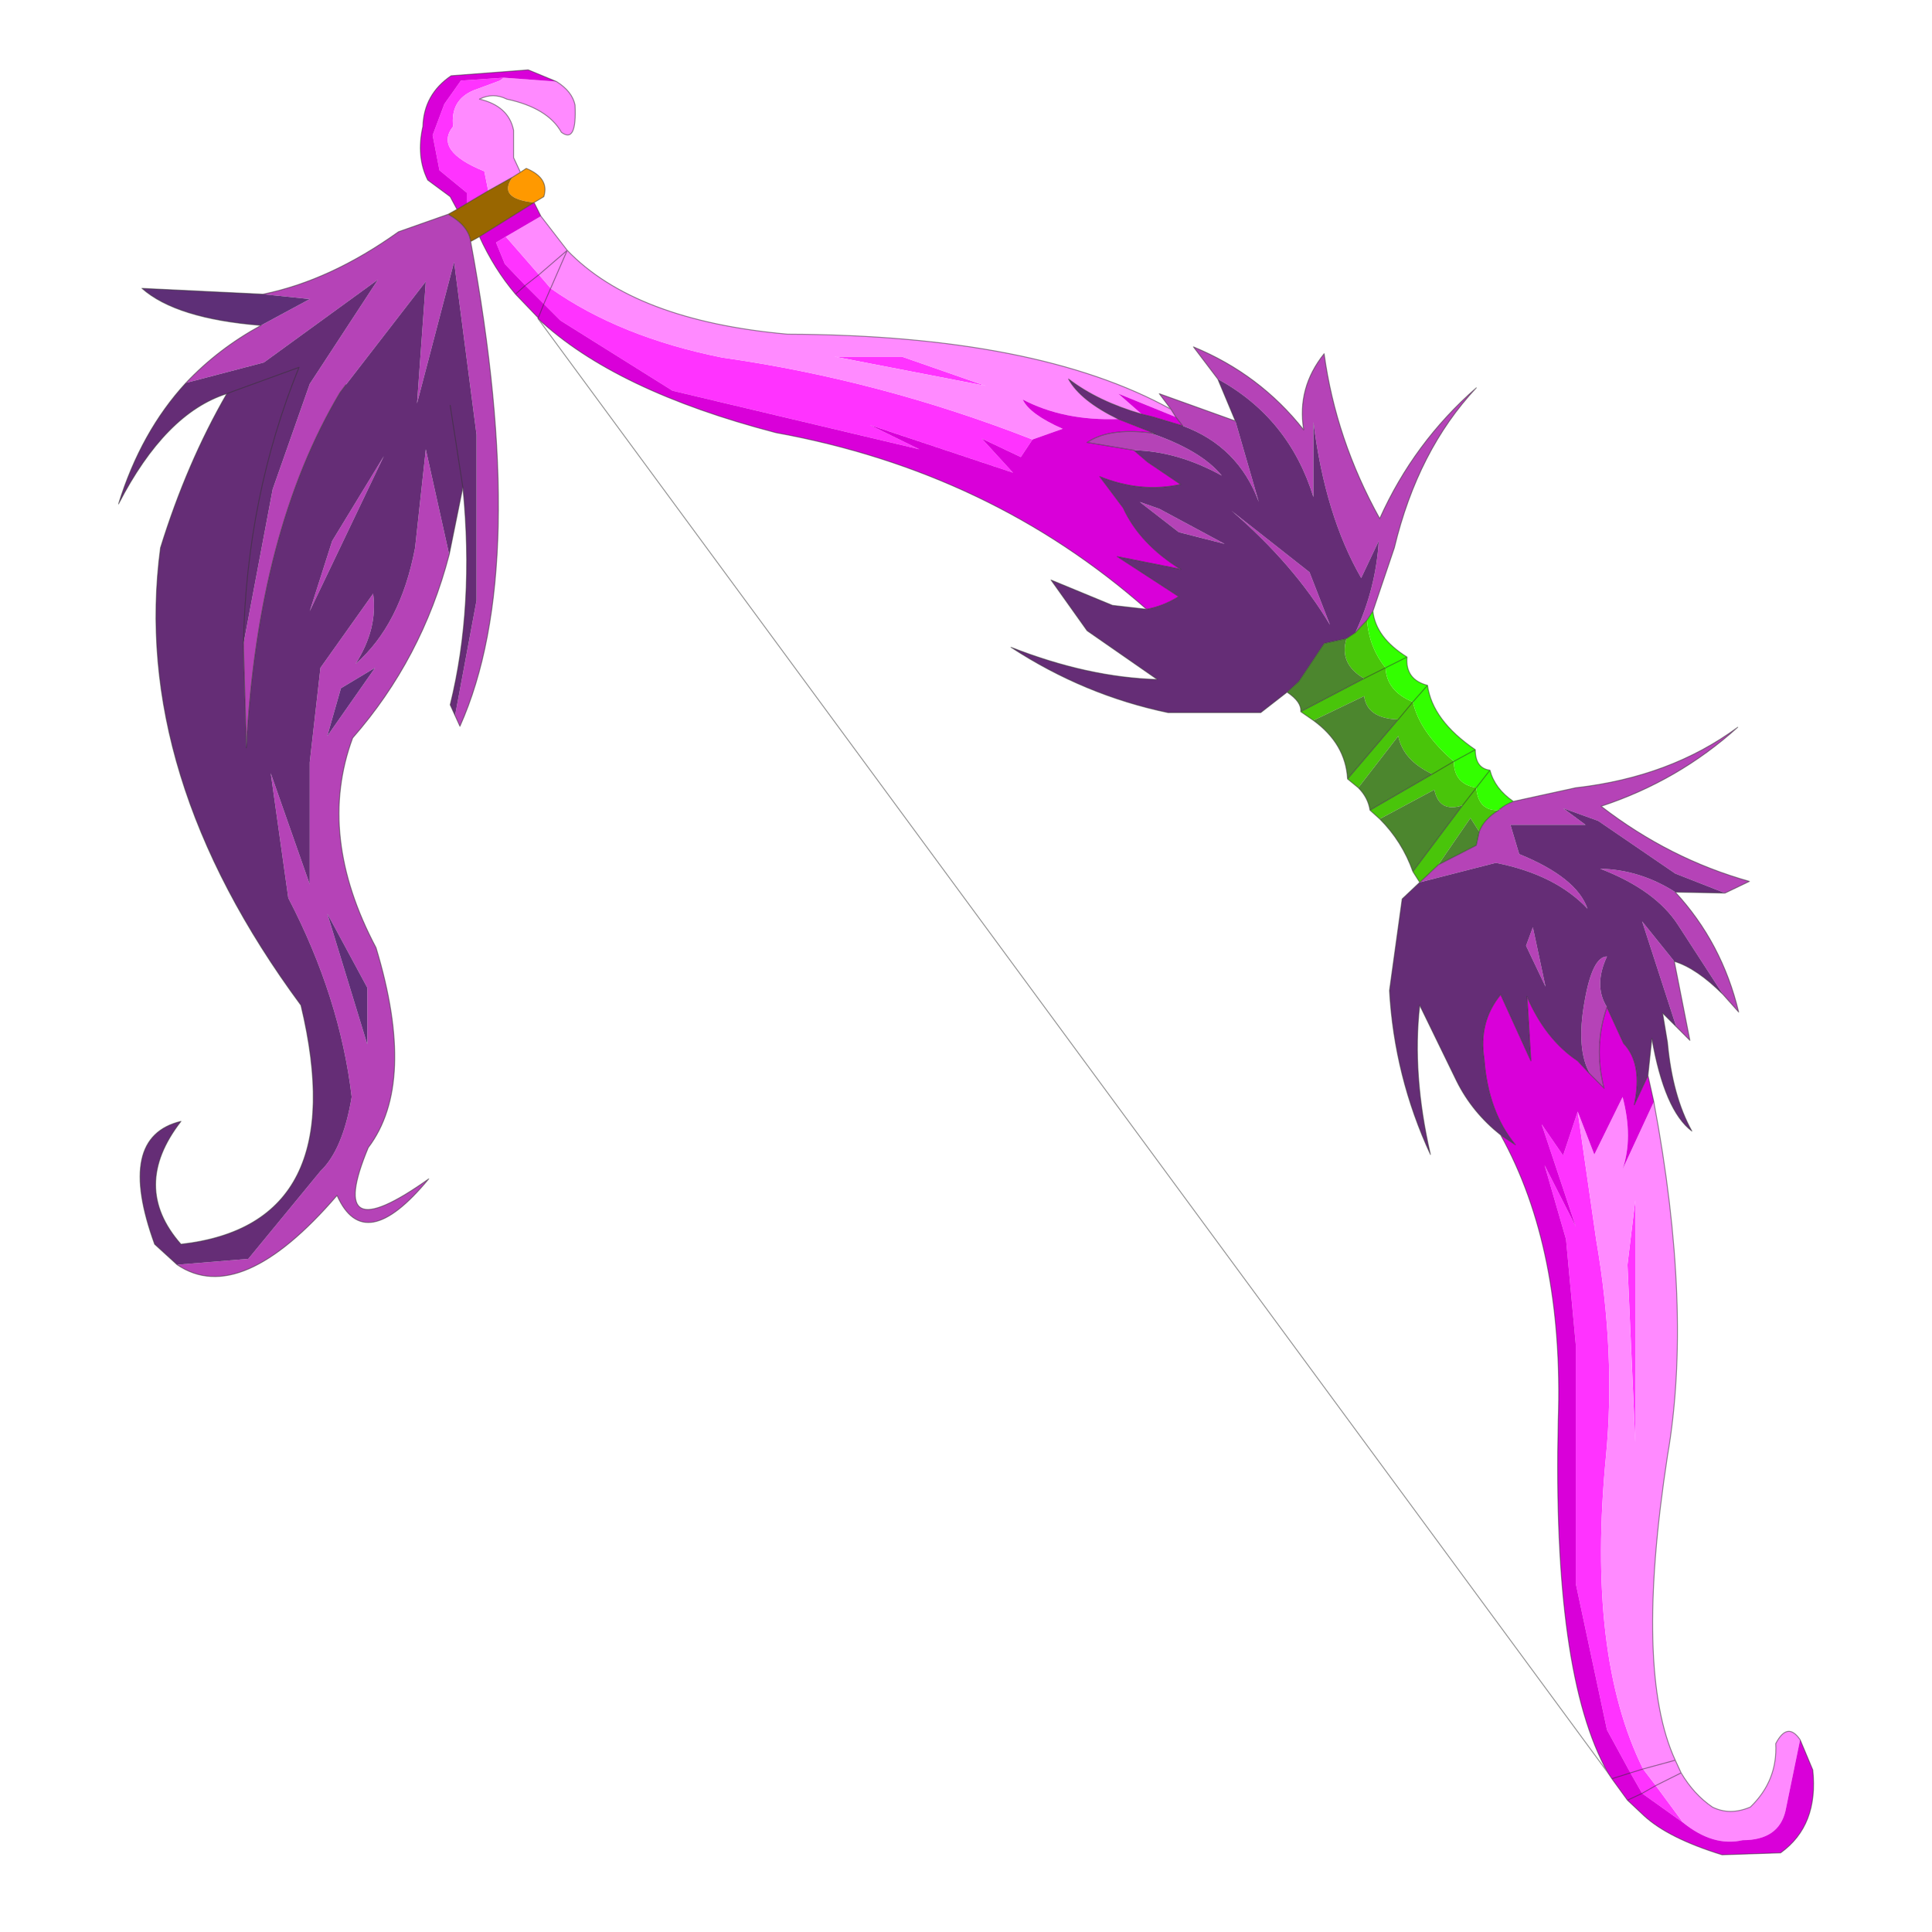 <?xml version="1.0" encoding="UTF-8" standalone="no"?>
<svg xmlns:xlink="http://www.w3.org/1999/xlink" height="440.0px" width="440.0px" xmlns="http://www.w3.org/2000/svg">
  <g transform="matrix(10.0, 0.0, 0.0, 10.0, 0.0, 0.0)">
    <use height="44.0" transform="matrix(1.0, 0.0, 0.0, 1.0, 0.0, 0.0)" width="44.0" xlink:href="#shape0"/>
    <use height="166.0" transform="matrix(0.246, 0.0, 0.0, 0.246, 2.7, 1.55)" width="156.9" xlink:href="#sprite0"/>
  </g>
  <defs>
    <g id="shape0" transform="matrix(1.0, 0.0, 0.0, 1.0, 0.0, 0.0)">
      <path d="M44.0 44.0 L0.0 44.0 0.0 0.0 44.0 0.0 44.0 44.0" fill="#43adca" fill-opacity="0.0" fill-rule="evenodd" stroke="none"/>
    </g>
    <g id="sprite0" transform="matrix(1.0, 0.0, 0.0, 1.0, 0.0, 0.0)">
      <use height="91.95" transform="matrix(1.806, 0.0, 0.0, 1.806, -1.0E-4, -0.014)" width="86.9" xlink:href="#sprite1"/>
    </g>
    <g id="sprite1" transform="matrix(1.0, 0.0, 0.0, 1.0, 43.45, 45.95)">
      <use height="91.95" transform="matrix(1.0, 0.0, 0.0, 1.0, -43.45, -45.95)" width="86.9" xlink:href="#shape1"/>
    </g>
    <g id="shape1" transform="matrix(1.0, 0.0, 0.0, 1.0, 43.45, 45.95)">
      <path d="M-6.75 -31.15 L-3.3 -31.15 1.0 -29.65 -6.75 -31.15 M3.4 -26.9 L2.8 -26.0 0.8 -26.95 2.4 -25.2 -4.95 -27.65 -2.4 -26.4 -15.05 -29.4 -20.8 -33.0 -21.65 -33.85 -21.3 -34.65 -21.65 -33.85 -22.6 -34.8 -21.9 -35.35 -22.6 -34.8 -23.65 -35.9 -24.1 -37.0 -23.6 -37.3 -21.9 -35.35 -21.3 -34.65 Q-17.75 -32.15 -12.5 -31.1 -4.4 -29.95 3.4 -26.9 M34.3 12.1 L34.3 24.5 33.9 15.4 34.3 12.1 M31.35 7.55 L32.3 14.15 Q33.3 19.95 32.8 25.2 31.8 35.4 34.7 41.25 L34.05 41.45 34.7 41.25 35.35 42.1 34.65 42.5 35.35 42.1 36.75 44.0 34.65 42.5 34.05 41.45 32.85 39.25 31.25 31.75 31.25 19.5 30.75 14.1 29.65 10.3 31.25 13.45 29.5 8.2 30.6 9.8 31.35 7.55 M-25.6 -39.0 L-25.6 -39.55 -27.0 -40.7 -27.35 -42.5 -26.75 -44.1 -25.9 -45.3 -23.7 -45.45 -23.9 -45.3 -25.25 -44.8 Q-26.45 -44.3 -26.3 -42.95 -27.3 -41.7 -24.7 -40.65 L-24.5 -39.65 -25.6 -39.0" fill="#ff33ff" fill-rule="evenodd" stroke="none"/>
      <path d="M-6.75 -31.15 L1.0 -29.65 -3.3 -31.15 -6.75 -31.15 M7.8 -27.95 Q5.0 -27.85 2.9 -28.95 3.25 -28.2 4.95 -27.45 L3.4 -26.9 Q-4.4 -29.95 -12.5 -31.1 -17.75 -32.15 -21.3 -34.65 L-20.45 -36.6 -21.3 -34.65 -21.9 -35.35 -20.45 -36.6 -21.9 -35.35 -23.6 -37.3 -21.8 -38.35 -20.45 -36.6 Q-17.0 -33.0 -9.15 -32.3 3.65 -32.25 10.5 -28.45 L10.75 -28.05 7.8 -29.25 9.0 -28.2 Q6.75 -28.85 5.25 -30.0 5.85 -28.9 7.8 -27.95 M35.25 7.05 Q37.25 17.7 35.95 25.2 34.25 36.25 36.35 40.8 L36.65 41.45 Q37.3 42.55 38.25 43.2 39.15 43.65 40.2 43.2 41.6 41.85 41.5 39.95 42.1 38.8 42.75 39.75 L42.0 43.4 Q41.65 44.9 39.8 44.9 38.3 45.25 36.75 44.0 L35.35 42.1 34.7 41.25 Q31.8 35.4 32.8 25.2 33.3 19.95 32.3 14.15 L31.35 7.55 32.2 9.75 33.65 6.8 Q34.2 8.9 33.65 10.5 L35.25 7.05 M34.3 12.1 L33.9 15.4 34.3 24.5 34.3 12.1 M36.35 40.8 L34.7 41.25 36.35 40.8 M36.65 41.45 L35.35 42.1 36.65 41.45 M-24.5 -39.65 L-24.7 -40.65 Q-27.3 -41.7 -26.3 -42.95 -26.45 -44.3 -25.25 -44.8 L-23.9 -45.3 -23.7 -45.45 -21.0 -45.25 Q-20.2 -44.75 -20.05 -44.05 -19.95 -42.05 -20.75 -42.65 -21.45 -43.9 -23.55 -44.35 -24.25 -44.7 -24.95 -44.35 -23.45 -44.0 -23.2 -42.75 L-23.2 -41.35 -22.85 -40.6 -23.25 -40.35 -24.5 -39.65" fill="#ff8aff" fill-rule="evenodd" stroke="none"/>
      <path d="M-21.65 -33.85 L-20.8 -33.0 -15.05 -29.4 -2.4 -26.4 -4.95 -27.65 2.4 -25.2 0.8 -26.95 2.8 -26.0 3.4 -26.9 4.95 -27.45 Q3.25 -28.2 2.9 -28.95 5.0 -27.85 7.8 -27.95 L9.7 -27.2 9.4 -27.25 Q7.3 -27.5 6.2 -26.75 L8.6 -26.35 9.3 -25.75 11.0 -24.6 Q8.95 -24.15 6.85 -25.0 L8.05 -23.4 Q8.9 -21.55 11.0 -20.25 L7.75 -20.9 10.9 -18.85 Q10.1 -18.35 9.25 -18.2 1.25 -25.25 -9.75 -27.25 -18.0 -29.4 -21.95 -33.1 L-21.65 -33.85 -21.95 -33.1 -21.95 -33.15 -23.1 -34.35 -22.6 -34.8 -23.1 -34.35 Q-24.2 -35.65 -24.95 -37.3 L-22.15 -39.05 -21.8 -38.35 -23.6 -37.3 -24.1 -37.0 -23.65 -35.9 -22.6 -34.8 -21.65 -33.85 M32.9 41.45 Q30.05 36.4 30.35 23.4 30.65 14.6 27.4 8.75 L28.15 9.25 Q26.75 7.55 26.55 4.85 26.25 2.95 27.4 1.55 L28.95 4.95 28.75 1.65 Q29.7 3.85 31.35 4.95 L32.0 5.65 32.7 6.35 Q32.15 4.2 32.85 2.2 L33.7 4.05 Q34.7 5.1 34.25 7.2 L34.95 5.7 35.25 7.05 33.65 10.5 Q34.2 8.9 33.65 6.8 L32.2 9.75 31.35 7.55 30.6 9.8 29.5 8.2 31.25 13.45 29.65 10.3 30.75 14.1 31.25 19.5 31.25 31.75 32.85 39.25 34.05 41.45 34.65 42.5 33.9 42.85 33.1 41.75 32.9 41.45 M9.0 -28.2 L7.8 -29.25 10.75 -28.05 11.1 -27.6 9.6 -28.05 9.0 -28.2 M42.75 39.75 L43.4 41.3 Q43.7 44.15 41.75 45.55 L38.75 45.65 Q36.0 44.8 34.75 43.65 L33.9 42.85 34.65 42.5 36.75 44.0 Q38.3 45.25 39.8 44.9 41.65 44.9 42.0 43.4 L42.75 39.75 M33.1 41.75 L34.05 41.45 33.1 41.75 M-23.7 -45.45 L-25.9 -45.3 -26.75 -44.1 -27.35 -42.5 -27.0 -40.7 -25.6 -39.55 -25.6 -39.0 -26.1 -38.7 -26.45 -39.35 -27.6 -40.2 Q-28.2 -41.4 -27.85 -42.95 -27.8 -44.6 -26.4 -45.55 L-22.45 -45.85 -21.0 -45.25 -23.7 -45.45" fill="#d900d9" fill-rule="evenodd" stroke="none"/>
      <path d="M8.6 -26.35 L6.2 -26.75 Q7.3 -27.5 9.4 -27.25 12.05 -26.35 13.1 -25.05 10.85 -26.3 8.6 -26.35 M10.75 -28.05 L10.5 -28.45 9.9 -29.25 13.8 -27.85 15.0 -23.7 Q13.95 -26.55 11.1 -27.6 L10.75 -28.05 M12.9 -30.0 L11.65 -31.65 Q15.05 -30.25 17.3 -27.4 16.95 -29.55 18.35 -31.3 18.95 -26.9 21.2 -22.85 22.95 -26.75 26.15 -29.55 23.15 -26.35 21.95 -21.35 L20.85 -18.1 20.55 -17.65 19.95 -17.0 Q21.0 -19.25 21.15 -21.7 L20.25 -19.8 Q18.4 -23.0 17.8 -27.8 L17.8 -23.95 Q16.55 -28.0 12.9 -30.0 M28.05 -8.35 L31.25 -9.05 Q36.1 -9.6 39.55 -12.15 36.5 -9.4 32.55 -8.1 36.05 -5.4 40.15 -4.25 L38.9 -3.65 36.35 -4.65 32.4 -7.35 30.6 -8.0 31.75 -7.15 27.9 -7.15 28.35 -5.65 Q31.3 -4.45 31.85 -2.85 30.2 -4.6 27.15 -5.2 L23.25 -4.2 24.15 -5.05 24.2 -5.1 26.15 -6.1 26.3 -6.8 Q26.55 -7.45 27.3 -7.9 L27.35 -7.95 Q27.65 -8.2 28.05 -8.35 M36.35 -3.7 Q38.75 -1.1 39.6 2.45 L38.8 1.55 36.5 -2.0 Q35.35 -3.8 32.5 -4.9 34.55 -4.85 36.35 -3.7 M36.3 -0.15 L37.1 3.9 36.4 3.2 34.65 -2.2 36.3 -0.15 M8.9 -23.7 L9.9 -23.35 13.25 -21.55 10.9 -22.15 8.9 -23.7 M13.6 -23.25 L17.6 -20.1 18.65 -17.4 Q16.8 -20.5 13.6 -23.25 M29.05 -1.9 L29.7 1.15 28.7 -0.95 29.05 -1.9 M32.0 5.65 Q31.25 4.4 31.7 1.9 32.1 -0.4 32.85 -0.4 32.15 1.1 32.85 2.2 32.15 4.2 32.7 6.35 L32.0 5.65 M-40.0 -29.8 Q-38.35 -31.55 -36.15 -32.75 L-33.65 -34.1 -36.05 -34.35 Q-32.6 -35.05 -29.1 -37.55 L-26.55 -38.45 Q-25.5 -37.85 -25.4 -37.05 -22.3 -20.35 -25.95 -12.2 L-26.2 -12.75 -25.1 -18.65 -25.1 -27.15 -26.25 -36.0 -28.15 -28.75 -27.7 -35.0 -31.8 -29.7 -32.1 -29.3 Q-36.3 -22.25 -36.9 -11.1 L-37.05 -16.4 -35.55 -24.35 -33.65 -29.75 -30.15 -35.1 -36.0 -30.85 -40.0 -29.8 M-32.5 -21.7 L-29.85 -26.05 -33.65 -18.1 -32.5 -21.7 M-40.45 15.4 L-36.8 15.1 -33.1 10.6 Q-31.95 9.5 -31.5 6.8 -32.1 1.7 -34.75 -3.4 L-35.65 -9.8 -33.65 -4.1 -33.65 -10.35 -33.1 -15.2 -30.4 -19.0 Q-30.15 -17.2 -31.3 -15.4 -29.0 -17.4 -28.25 -21.35 L-27.7 -26.4 -26.5 -21.0 Q-27.9 -15.65 -31.45 -11.6 -33.3 -6.6 -30.25 -0.85 -28.15 6.1 -30.65 9.4 -32.9 14.8 -27.55 11.0 -30.85 15.0 -32.25 11.85 -37.2 17.6 -40.45 15.4 M-32.75 -11.7 L-30.3 -15.2 -32.05 -14.15 -32.75 -11.7 M-32.75 -2.6 L-30.7 4.1 -30.7 1.2 -32.75 -2.6" fill="#b543b7" fill-rule="evenodd" stroke="none"/>
      <path d="M9.25 -18.2 Q10.1 -18.35 10.9 -18.85 L7.75 -20.9 11.0 -20.25 Q8.9 -21.55 8.05 -23.4 L6.85 -25.0 Q8.95 -24.15 11.0 -24.6 L9.3 -25.75 8.6 -26.35 Q10.85 -26.3 13.1 -25.05 12.05 -26.35 9.4 -27.25 L9.7 -27.2 7.8 -27.95 Q5.85 -28.9 5.25 -30.0 6.75 -28.85 9.0 -28.2 L9.6 -28.05 11.1 -27.6 Q13.95 -26.55 15.0 -23.7 L13.8 -27.85 12.9 -30.0 Q16.55 -28.0 17.8 -23.95 L17.8 -27.8 Q18.4 -23.0 20.25 -19.8 L21.15 -21.7 Q21.0 -19.25 19.95 -17.0 L19.5 -16.7 18.35 -16.45 17.05 -14.5 16.45 -13.95 15.1 -12.9 10.35 -12.9 Q6.05 -13.8 2.3 -16.25 6.25 -14.7 9.8 -14.6 L6.2 -17.1 4.35 -19.7 7.5 -18.4 9.25 -18.2 M27.4 8.75 Q25.95 7.6 25.15 6.0 L23.25 2.1 Q22.85 5.65 23.8 9.75 21.95 5.75 21.7 1.35 L22.35 -3.35 23.25 -4.2 27.15 -5.2 Q30.2 -4.6 31.85 -2.85 31.3 -4.45 28.35 -5.65 L27.9 -7.15 31.75 -7.15 30.6 -8.0 32.4 -7.35 36.35 -4.65 38.9 -3.65 36.35 -3.7 Q34.55 -4.85 32.5 -4.9 35.35 -3.8 36.5 -2.0 L38.8 1.55 Q37.45 0.2 36.3 -0.15 L34.65 -2.2 36.4 3.2 35.7 2.5 35.95 4.0 Q36.2 6.75 37.2 8.55 35.8 7.5 35.15 3.8 L34.95 5.7 34.25 7.2 Q34.7 5.1 33.7 4.05 L32.85 2.2 Q32.15 1.1 32.85 -0.4 32.1 -0.4 31.7 1.9 31.25 4.4 32.0 5.65 L31.35 4.95 Q29.7 3.85 28.75 1.65 L28.95 4.95 27.4 1.55 Q26.25 2.95 26.55 4.85 26.75 7.55 28.15 9.25 L27.4 8.75 M8.9 -23.7 L10.9 -22.15 13.25 -21.55 9.9 -23.35 8.9 -23.7 M13.6 -23.25 Q16.8 -20.5 18.65 -17.4 L17.6 -20.1 13.6 -23.25 M29.05 -1.9 L28.7 -0.95 29.7 1.15 29.05 -1.9 M-40.45 15.4 L-41.6 14.35 Q-43.6 8.85 -40.25 8.05 -42.85 11.4 -40.25 14.35 -31.4 13.35 -34.1 2.1 -42.85 -9.75 -41.3 -21.35 -39.95 -25.7 -37.9 -29.25 -41.05 -28.25 -43.45 -23.6 -42.3 -27.3 -40.0 -29.8 L-36.0 -30.85 -30.15 -35.1 -33.65 -29.75 -35.55 -24.35 -37.05 -16.4 Q-36.9 -23.95 -34.2 -30.6 L-37.5 -29.4 -37.9 -29.25 -37.5 -29.4 -34.2 -30.6 Q-36.9 -23.95 -37.05 -16.4 L-36.9 -11.1 Q-36.3 -22.25 -32.1 -29.3 L-31.8 -29.7 -27.7 -35.0 -28.15 -28.75 -26.25 -36.0 -25.1 -27.15 -25.1 -18.65 -26.2 -12.75 -26.45 -13.3 Q-25.2 -18.35 -25.8 -24.45 L-26.5 -21.0 -27.7 -26.4 -28.25 -21.35 Q-29.0 -17.4 -31.3 -15.4 -30.15 -17.2 -30.4 -19.0 L-33.1 -15.2 -33.65 -10.35 -33.65 -4.1 -35.65 -9.8 -34.75 -3.4 Q-32.1 1.7 -31.5 6.8 -31.95 9.5 -33.1 10.6 L-36.8 15.1 -40.45 15.4 M-32.5 -21.7 L-33.65 -18.1 -29.85 -26.05 -32.5 -21.7 M-26.45 -28.65 L-25.8 -24.45 -26.45 -28.65" fill="#652d76" fill-rule="evenodd" stroke="none"/>
      <path d="M23.25 -4.2 L22.9 -4.75 25.45 -8.15 26.15 -9.05 25.45 -8.15 Q24.25 -7.75 24.0 -8.95 L21.2 -7.45 20.7 -7.9 23.9 -9.75 25.0 -10.4 23.9 -9.75 Q22.4 -10.45 22.15 -11.7 L20.1 -9.05 19.55 -9.5 22.15 -12.55 22.9 -13.45 22.15 -12.55 Q20.55 -12.6 20.4 -13.75 L17.8 -12.5 17.15 -12.95 20.4 -14.65 21.5 -15.2 20.4 -14.65 Q19.1 -15.4 19.5 -16.7 L19.95 -17.0 20.55 -17.65 Q20.65 -16.25 21.5 -15.2 21.55 -14.0 22.9 -13.45 23.25 -11.9 25.0 -10.4 25.0 -9.25 26.15 -9.05 26.25 -7.85 27.3 -7.9 26.55 -7.45 26.3 -6.8 L25.85 -7.5 24.2 -5.1 24.15 -5.05 23.25 -4.2" fill="#49c50a" fill-rule="evenodd" stroke="none"/>
      <path d="M20.85 -18.1 Q21.0 -16.75 22.6 -15.75 22.5 -14.6 23.65 -14.3 23.9 -12.5 26.1 -11.0 26.1 -10.05 26.85 -9.95 27.1 -9.0 28.05 -8.35 27.65 -8.2 27.35 -7.95 L27.3 -7.9 Q26.25 -7.85 26.15 -9.05 L26.85 -9.95 26.15 -9.05 Q25.0 -9.25 25.0 -10.4 23.25 -11.9 22.9 -13.45 21.55 -14.0 21.5 -15.2 20.65 -16.25 20.55 -17.65 L20.85 -18.1 M23.65 -14.3 L22.9 -13.45 23.65 -14.3 M25.0 -10.4 L26.1 -11.0 25.0 -10.4 M22.6 -15.75 L21.5 -15.2 22.6 -15.75" fill="#33ff00" fill-rule="evenodd" stroke="none"/>
      <path d="M22.9 -4.75 Q22.35 -6.3 21.2 -7.45 L24.0 -8.95 Q24.25 -7.75 25.45 -8.15 L22.9 -4.75 M20.7 -7.9 Q20.6 -8.55 20.1 -9.05 L22.15 -11.7 Q22.4 -10.45 23.9 -9.75 L20.7 -7.9 M19.55 -9.5 Q19.45 -11.3 17.8 -12.5 L20.4 -13.75 Q20.55 -12.6 22.15 -12.55 L19.55 -9.5 M17.15 -12.95 Q17.2 -13.45 16.45 -13.95 L17.05 -14.5 18.35 -16.45 19.5 -16.7 Q19.1 -15.4 20.4 -14.65 L17.15 -12.95 M26.3 -6.8 L26.15 -6.1 24.2 -5.1 25.85 -7.5 26.3 -6.8" fill="#4c862e" fill-rule="evenodd" stroke="none"/>
      <path d="M-22.85 -40.6 L-22.55 -40.8 Q-21.35 -40.3 -21.65 -39.35 L-22.15 -39.05 Q-24.05 -39.25 -23.25 -40.35 L-22.85 -40.6" fill="#ff9900" fill-rule="evenodd" stroke="none"/>
      <path d="M-22.15 -39.05 L-24.95 -37.3 -25.4 -37.05 Q-25.5 -37.85 -26.55 -38.45 L-26.1 -38.7 -25.6 -39.0 -24.5 -39.65 -23.25 -40.35 Q-24.05 -39.25 -22.15 -39.05" fill="#996600" fill-rule="evenodd" stroke="none"/>
      <path d="M-36.15 -32.75 Q-40.5 -33.1 -42.25 -34.65 L-36.05 -34.35 -33.65 -34.1 -36.15 -32.75 M-32.75 -2.6 L-30.7 1.2 -30.7 4.1 -32.75 -2.6 M-32.75 -11.7 L-32.05 -14.15 -30.3 -15.2 -32.75 -11.7" fill="#5e2f77" fill-rule="evenodd" stroke="none"/>
      <path d="M-21.65 -33.85 L-21.95 -33.1 Q-18.0 -29.4 -9.75 -27.25 1.25 -25.25 9.25 -18.2 10.1 -18.35 10.9 -18.85 L7.75 -20.9 11.0 -20.25 Q8.9 -21.55 8.05 -23.4 L6.85 -25.0 Q8.95 -24.15 11.0 -24.6 L9.3 -25.75 8.6 -26.35 6.2 -26.75 Q7.3 -27.5 9.4 -27.25 L9.7 -27.2 7.8 -27.95 Q5.85 -28.9 5.25 -30.0 6.75 -28.85 9.0 -28.2 L9.6 -28.05 11.1 -27.6 10.75 -28.05 10.5 -28.45 Q3.65 -32.25 -9.15 -32.3 -17.0 -33.0 -20.45 -36.6 L-21.3 -34.65 -21.65 -33.85 M-22.6 -34.8 L-23.1 -34.35 -21.95 -33.15 -21.95 -33.1 32.9 41.45 Q30.05 36.4 30.35 23.4 30.65 14.6 27.4 8.75 25.95 7.6 25.15 6.0 L23.25 2.1 Q22.85 5.65 23.8 9.75 21.95 5.75 21.7 1.35 L22.35 -3.35 23.25 -4.2 22.9 -4.75 Q22.35 -6.3 21.2 -7.45 L20.7 -7.9 Q20.6 -8.55 20.1 -9.05 L19.55 -9.5 Q19.45 -11.3 17.8 -12.5 L17.15 -12.95 Q17.2 -13.45 16.45 -13.95 L15.1 -12.9 10.35 -12.9 Q6.05 -13.8 2.3 -16.25 6.25 -14.7 9.8 -14.6 L6.2 -17.1 4.35 -19.7 7.5 -18.4 9.25 -18.2 M-21.9 -35.35 L-22.6 -34.8 M-21.8 -38.35 L-22.15 -39.05 -24.95 -37.3 Q-24.2 -35.65 -23.1 -34.35 M10.5 -28.45 L9.9 -29.25 13.8 -27.85 12.9 -30.0 11.65 -31.65 Q15.05 -30.25 17.3 -27.4 16.95 -29.55 18.35 -31.3 18.95 -26.9 21.2 -22.85 22.95 -26.75 26.15 -29.55 23.15 -26.35 21.95 -21.35 L20.85 -18.1 Q21.0 -16.75 22.6 -15.75 22.5 -14.6 23.65 -14.3 23.9 -12.5 26.1 -11.0 26.1 -10.05 26.85 -9.95 27.1 -9.0 28.05 -8.35 L31.25 -9.05 Q36.1 -9.6 39.55 -12.15 36.5 -9.4 32.55 -8.1 36.05 -5.4 40.15 -4.25 L38.9 -3.65 36.35 -3.7 Q38.75 -1.1 39.6 2.45 L38.8 1.55 Q37.45 0.2 36.3 -0.15 L37.1 3.9 36.4 3.2 35.7 2.5 35.95 4.0 Q36.2 6.75 37.2 8.55 35.8 7.5 35.15 3.8 L34.95 5.7 35.25 7.05 Q37.25 17.7 35.95 25.2 34.25 36.25 36.35 40.8 L36.65 41.45 Q37.3 42.55 38.25 43.2 39.15 43.65 40.2 43.2 41.6 41.85 41.5 39.95 42.1 38.8 42.75 39.75 L43.4 41.3 Q43.7 44.15 41.75 45.55 L38.75 45.65 Q36.0 44.8 34.75 43.65 L33.9 42.85 33.1 41.75 32.9 41.45 M21.5 -15.2 L20.4 -14.65 17.15 -12.95 M22.9 -13.45 L23.65 -14.3 M25.0 -10.4 L23.9 -9.75 20.7 -7.9 M26.3 -6.8 Q26.55 -7.45 27.3 -7.9 M26.15 -9.05 L25.45 -8.15 22.9 -4.75 M27.35 -7.95 Q27.65 -8.2 28.05 -8.35 M26.3 -6.8 L26.15 -6.1 24.2 -5.1 24.15 -5.05 23.25 -4.2 M26.85 -9.95 L26.15 -9.05 M22.9 -13.45 L22.15 -12.55 19.55 -9.5 M26.1 -11.0 L25.0 -10.4 M27.4 8.75 L28.15 9.25 Q26.75 7.55 26.55 4.85 26.25 2.95 27.4 1.55 L28.95 4.95 28.75 1.65 Q29.7 3.85 31.35 4.95 L32.0 5.65 32.7 6.35 Q32.15 4.2 32.85 2.2 L33.7 4.05 Q34.7 5.1 34.25 7.2 L34.95 5.7 M34.7 41.25 L36.35 40.8 M34.05 41.45 L34.7 41.25 M35.35 42.1 L36.65 41.45 M20.55 -17.65 L20.85 -18.1 M16.45 -13.95 L17.05 -14.5 18.35 -16.45 19.5 -16.7 19.95 -17.0 20.55 -17.65 M21.5 -15.2 L22.6 -15.75 M34.65 42.5 L35.35 42.1 M34.65 42.5 L33.9 42.85 M34.05 41.45 L33.1 41.75 M-25.6 -39.0 L-24.5 -39.65 M-21.0 -45.25 L-22.45 -45.85 -26.4 -45.55 Q-27.8 -44.6 -27.85 -42.95 -28.2 -41.4 -27.6 -40.2 L-26.45 -39.35 -26.1 -38.7 -25.6 -39.0 M-21.0 -45.25 Q-20.2 -44.75 -20.05 -44.05 -19.95 -42.05 -20.75 -42.65 -21.45 -43.9 -23.55 -44.35 -24.25 -44.7 -24.95 -44.35 -23.45 -44.0 -23.2 -42.75 L-23.2 -41.35 -22.85 -40.6 -22.55 -40.8 Q-21.35 -40.3 -21.65 -39.35 L-22.15 -39.05 M-23.25 -40.35 L-24.5 -39.65 M-40.45 15.4 L-41.6 14.35 Q-43.6 8.85 -40.25 8.05 -42.85 11.4 -40.25 14.35 -31.4 13.35 -34.1 2.1 -42.85 -9.75 -41.3 -21.35 -39.95 -25.7 -37.9 -29.25 -41.05 -28.25 -43.45 -23.6 -42.3 -27.3 -40.0 -29.8 -38.35 -31.55 -36.15 -32.75 -40.5 -33.1 -42.25 -34.65 L-36.05 -34.35 Q-32.6 -35.05 -29.1 -37.55 L-26.55 -38.45 -26.1 -38.7 M-22.85 -40.6 L-23.25 -40.35 M-26.55 -38.45 Q-25.5 -37.85 -25.4 -37.05 L-24.95 -37.3 M-20.45 -36.6 L-21.9 -35.35 M-21.8 -38.35 L-20.45 -36.6 M-37.05 -16.4 Q-36.9 -23.95 -34.2 -30.6 L-37.5 -29.4 -37.9 -29.25 M-31.8 -29.7 L-32.1 -29.3 Q-36.3 -22.25 -36.9 -11.1 L-37.05 -16.4 M-26.5 -21.0 L-25.8 -24.45 -26.45 -28.65 M-26.2 -12.75 L-25.95 -12.2 Q-22.3 -20.35 -25.4 -37.05 M-26.2 -12.75 L-26.45 -13.3 Q-25.2 -18.35 -25.8 -24.45 M-26.5 -21.0 Q-27.9 -15.65 -31.45 -11.6 -33.3 -6.6 -30.25 -0.85 -28.15 6.1 -30.65 9.4 -32.9 14.8 -27.55 11.0 -30.85 15.0 -32.25 11.85 -37.2 17.6 -40.45 15.4" fill="none" stroke="#333333" stroke-linecap="round" stroke-linejoin="round" stroke-opacity="0.522" stroke-width="0.05"/>
    </g>
  </defs>
</svg>
